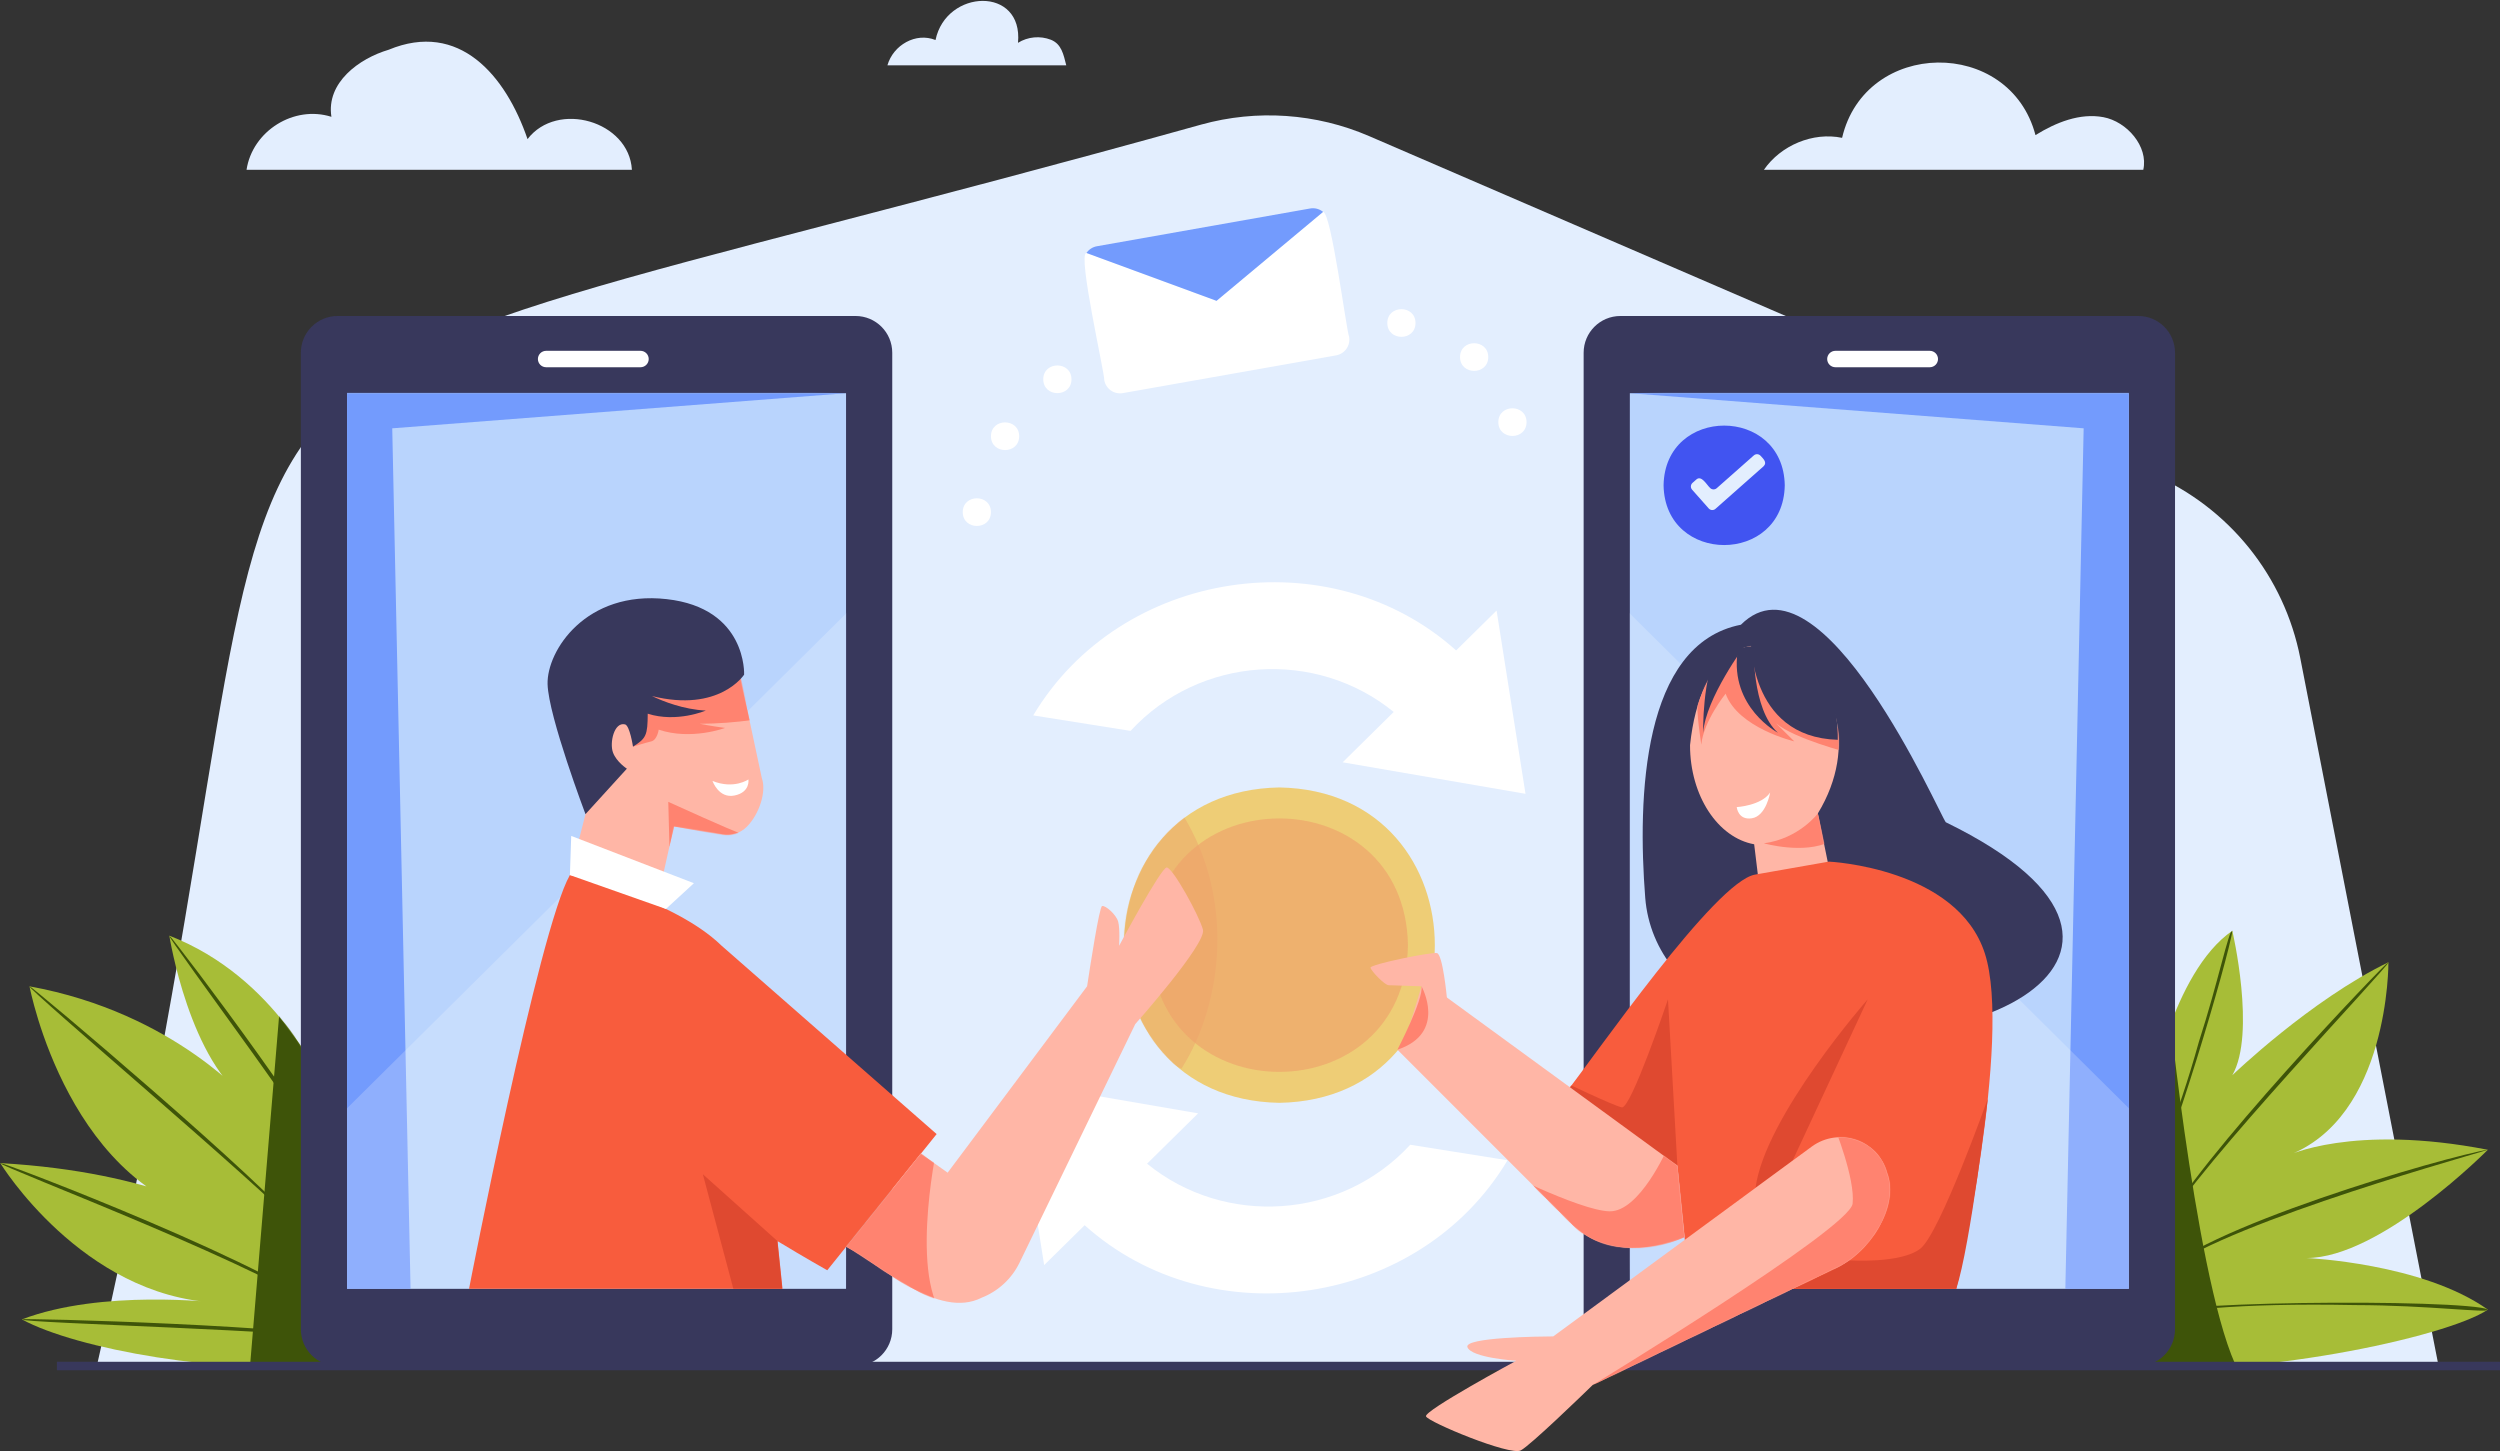 <svg width="2694" height="1564" viewBox="0 0 2694 1564" fill="none" xmlns="http://www.w3.org/2000/svg">
<rect x="0" y="0" width="2694" height="1564" fill="#333333" stroke="none"/>
<g clip-path="url(#clip0_859_274)">
<path d="M104.09 1473.11H2628.01L2478.76 709.11C2470.26 665.597 2451.28 624.813 2423.47 590.286C2395.65 555.76 2359.84 528.532 2319.14 510.96L1475.44 146.7C1418.31 122.03 1354.47 117.63 1294.5 134.23C34.94 485.42 387.74 230.42 104.09 1473.11Z" fill="#E3EEFE"/>
<path d="M345.47 1165.91C345.47 1165.91 298.91 1053.44 182.47 1008.26C182.47 1008.26 204.38 1146.79 270.12 1188.44C270.12 1188.44 189.32 1091.44 31.82 1062.88C31.82 1062.88 74.28 1288.96 246.82 1314.98C246.82 1314.98 170.12 1262.98 0.3 1253.36C0.3 1253.36 87.95 1396.58 233.12 1403.7C233.12 1403.7 109.86 1388.92 23.58 1421.78C82.71 1453.93 238.96 1481.84 363.77 1472.03L345.47 1165.91Z" fill="#A7BD37"/>
<mask id="mask0_859_274" style="mask-type:luminance" maskUnits="userSpaceOnUse" x="0" y="1008" width="364" height="467">
<path d="M345.47 1165.91C345.47 1165.91 298.91 1053.44 182.47 1008.26C182.47 1008.26 204.38 1146.79 270.12 1188.44C270.12 1188.44 189.32 1091.44 31.82 1062.88C31.82 1062.88 74.28 1288.96 246.82 1314.98C246.82 1314.98 170.12 1262.98 0.3 1253.36C0.3 1253.36 87.95 1396.58 233.12 1403.7C233.12 1403.7 109.86 1388.92 23.58 1421.78C82.71 1453.93 238.96 1481.84 363.77 1472.03L345.47 1165.91Z" fill="white"/>
</mask>
<g mask="url(#mask0_859_274)">
<path d="M302.02 1079.63L267.98 1489.45H393.69L354.4 1110.84L302.02 1079.63Z" fill="#3E5409"/>
<path d="M324.22 1325.09C281.46 1278.42 31.45 1067.53 30.75 1061.94C33.69 1061.96 290.01 1278.86 324.22 1325.09Z" fill="#3E5409"/>
<path d="M363.82 1422.87C300.12 1370.04 1.41 1258.04 -1 1252.87C0.56 1250.96 310.85 1369.64 363.82 1422.87Z" fill="#3E5409"/>
<path d="M373.01 1286.52C359.59 1248.75 181.29 1012.52 181.59 1007.1C190.2 1014.89 366.68 1249.71 373.01 1286.52Z" fill="#3E5409"/>
<path d="M388.91 1445.07C325.54 1433.07 25.58 1426.07 22.19 1421.73C22.08 1419.95 338.18 1428.69 388.91 1445.07Z" fill="#3E5409"/>
</g>
<path d="M2316.36 1183.84C2316.36 1183.84 2340.45 1047.77 2405.56 1003.01C2405.56 1003.01 2431.33 1113.56 2405.56 1158.65C2405.56 1158.65 2489.66 1077.65 2573.76 1036.92C2573.76 1036.92 2575.12 1205.09 2463.89 1245.78C2463.89 1245.78 2534.43 1210.52 2680.89 1239C2680.89 1239 2565.59 1355.64 2485.56 1355.64C2485.56 1355.64 2610.36 1361.06 2680.89 1411.24C2637.29 1441.04 2423.11 1486.94 2279.38 1473.11L2316.36 1183.84Z" fill="#A7BD37"/>
<mask id="mask1_859_274" style="mask-type:luminance" maskUnits="userSpaceOnUse" x="2279" y="1003" width="402" height="473">
<path d="M2316.36 1183.84C2316.36 1183.84 2340.45 1047.77 2405.56 1003.01C2405.56 1003.01 2431.33 1113.56 2405.56 1158.65C2405.56 1158.65 2489.66 1077.65 2573.76 1036.92C2573.76 1036.92 2575.12 1205.09 2463.89 1245.78C2463.89 1245.78 2534.43 1210.52 2680.89 1239C2680.89 1239 2565.59 1355.64 2485.56 1355.64C2485.56 1355.64 2610.36 1361.06 2680.89 1411.24C2637.29 1441.04 2423.11 1486.94 2279.38 1473.11L2316.36 1183.84Z" fill="white"/>
</mask>
<g mask="url(#mask1_859_274)">
<path d="M2336.01 1074.14C2336.01 1074.14 2370.57 1416.64 2417.08 1485.74L2254.95 1487.07L2252.29 1113.36L2336.01 1074.14Z" fill="#3E5409"/>
<path d="M2331.11 1323.16C2361.46 1256.5 2571.43 1036.16 2574.75 1035.87C2574.56 1041.28 2369.01 1255.71 2331.11 1323.16Z" fill="#3E5409"/>
<path d="M2313.55 1287.78C2320.25 1262.34 2345.9 1207.88 2369.55 1122.51C2390.55 1057.59 2401.31 1002.99 2405.96 1001.62C2401.21 1033.75 2337.1 1249.87 2313.55 1287.78Z" fill="#3E5409"/>
<path d="M2322.57 1378.49C2362.25 1325.49 2637.1 1245.6 2682.32 1238.64C2635.6 1252.67 2373.46 1326.23 2322.57 1378.49Z" fill="#3E5409"/>
<path d="M2311.29 1420.23C2294.02 1401.33 2656.06 1399.17 2682.36 1411.36C2679.53 1415.23 2618.04 1406.55 2537.94 1406.36C2408.01 1403.82 2343.58 1412.52 2311.29 1420.23Z" fill="#3E5409"/>
</g>
<path d="M1569.12 700.91C1433.42 579.15 1207.78 612.91 1113.4 770.91L1218.28 787.61C1292.93 706.61 1418.34 699.12 1501.86 767.21L1446.86 821.46L1643.89 855.42L1612.72 657.92L1569.12 700.91Z" fill="white"/>
<path d="M1168.82 1320.3C1304.52 1442.06 1530.16 1408.3 1624.54 1250.3L1519.66 1233.59C1445.01 1314.59 1319.6 1322.09 1236.08 1254L1291.08 1199.75L1094.01 1165.8L1125.18 1363.28L1168.82 1320.3Z" fill="white"/>
<path d="M1425.75 228.33L1310.89 324.17L1170.71 272.62C1160.87 273.46 1190.77 403.62 1189.94 409.62C1190.75 414.135 1193.31 418.145 1197.07 420.77C1200.83 423.395 1205.48 424.42 1210 423.62L1439.82 382.93C1444.32 382.125 1448.33 379.569 1450.95 375.821C1453.57 372.072 1454.61 367.437 1453.82 362.93C1450.89 356.57 1434.59 228.71 1425.75 228.33Z" fill="white"/>
<path d="M1425.75 228.33C1423.82 226.741 1421.57 225.591 1419.15 224.959C1416.74 224.327 1414.21 224.228 1411.75 224.67L1182.01 265.36C1179.75 265.758 1177.58 266.605 1175.65 267.852C1173.72 269.099 1172.06 270.72 1170.76 272.62L1310.94 324.17L1425.75 228.33Z" fill="#739BFD"/>
<path d="M1154.63 408.73C1154.54 428.61 1124.31 428.61 1124.22 408.73C1124.31 388.85 1154.55 388.85 1154.63 408.73Z" fill="white"/>
<path d="M1098.28 470.08C1098.19 489.97 1067.95 489.96 1067.86 470.08C1067.95 450.2 1098.19 450.2 1098.28 470.08Z" fill="white"/>
<path d="M1067.86 551.87C1067.77 571.75 1037.54 571.75 1037.45 551.87C1037.54 531.99 1067.78 531.99 1067.86 551.87Z" fill="white"/>
<path d="M1525.37 348.07C1525.29 367.95 1495.05 367.95 1494.96 348.07C1495.01 328.19 1525.29 328.19 1525.37 348.07Z" fill="white"/>
<path d="M1603.74 384.77C1603.65 404.66 1573.42 404.65 1573.33 384.77C1573.42 364.89 1603.65 364.89 1603.74 384.77Z" fill="white"/>
<path d="M1645.01 454.88C1644.92 474.76 1614.68 474.76 1614.6 454.88C1614.66 435 1644.9 435 1645.01 454.88Z" fill="white"/>
<path d="M2693.98 1467.45H61.35V1476.6H2693.98V1467.45Z" fill="#38385C"/>
<path d="M1746.12 1472.03H2304.22C2326.09 1472.03 2343.81 1454.31 2343.81 1432.44V380.11C2343.81 358.245 2326.09 340.52 2304.22 340.52H1746.12C1724.26 340.52 1706.53 358.245 1706.53 380.11V1432.44C1706.53 1454.31 1724.26 1472.03 1746.12 1472.03Z" fill="#38385C"/>
<path d="M1756.32 1388.82H2294.01V423.72L1756.32 423.72V1388.82Z" fill="#B9D4FD"/>
<mask id="mask2_859_274" style="mask-type:luminance" maskUnits="userSpaceOnUse" x="1756" y="423" width="539" height="966">
<path d="M1756.33 1388.82H2294.02V423.72L1756.33 423.72V1388.82Z" fill="white"/>
</mask>
<g mask="url(#mask2_859_274)">
<path d="M1756.32 423.72L2245.35 461.56L2225.5 1394.36L2309.31 1388.82L2308.99 404.93L1756.32 423.72Z" fill="#739BFD"/>
<path opacity="0.2" d="M1735.96 640.97L2309.31 1209.4V1388.82H1756.32L1735.96 640.97Z" fill="white"/>
</g>
<path d="M1977.83 395.74H2079.54C2081.89 395.74 2084.14 394.808 2085.8 393.149C2087.46 391.489 2088.4 389.238 2088.4 386.89C2088.4 384.542 2087.46 382.291 2085.8 380.632C2084.14 378.972 2081.89 378.04 2079.54 378.04H1977.83C1975.48 378.04 1973.23 378.972 1971.57 380.632C1969.91 382.291 1968.97 384.542 1968.97 386.89C1968.97 389.238 1969.91 391.489 1971.57 393.149C1973.23 394.808 1975.48 395.74 1977.83 395.74Z" fill="white"/>
<path d="M1876.01 673.2C1963.01 586.42 2089.91 877.58 2096.78 886.04C2398.06 1033.04 2091.71 1171.04 1876.15 1090.04C1848.31 1082.96 1823.39 1067.34 1804.88 1045.39C1786.36 1023.43 1775.18 996.223 1772.91 967.59C1764.44 859.42 1769.56 694.1 1876.01 673.2Z" fill="#38385C"/>
<path d="M1821.18 803.04C1843.48 593.21 2048.59 728.85 1958.94 876.52L1980.38 981.99L1900.78 995.99L1890.29 909.79C1851.29 902.8 1821.18 857.69 1821.18 803.04Z" fill="#FFB6A6"/>
<mask id="mask3_859_274" style="mask-type:luminance" maskUnits="userSpaceOnUse" x="1821" y="695" width="161" height="301">
<path d="M1821.18 803.04C1843.48 593.21 2048.59 728.85 1958.94 876.52L1980.38 981.99L1900.78 995.99L1890.29 909.79C1851.29 902.8 1821.18 857.69 1821.18 803.04Z" fill="white"/>
</mask>
<g mask="url(#mask3_859_274)">
<path d="M1992.4 811.24C1992.4 811.24 1933.34 796.04 1913.85 779.43L1933.52 798.91C1933.52 798.91 1872.92 784.55 1859.52 747.48C1859.52 747.48 1835.52 777.48 1833.32 802.48C1829.43 772.01 1815.32 706.84 1873.58 698.65L1987 789.65L1992.4 811.24Z" fill="#FF8370"/>
<path d="M1958.94 876.52C1958.94 876.52 1938.94 903.58 1900.78 908.77C1900.78 908.77 1944.22 921.07 1972.08 906.82L1958.94 876.52Z" fill="#FF8370"/>
<path d="M1871.5 869.74C1871.5 869.74 1898.08 868.17 1907.5 854.01C1907.5 854.01 1903.34 879.4 1887.76 881.79C1872.87 884.09 1871.5 869.74 1871.5 869.74Z" fill="white"/>
</g>
<path d="M1886.67 686.3C1886.67 686.3 1882.67 794.39 1980.38 797.22C1980.38 797.22 1984.13 671.68 1886.67 686.3Z" fill="#38385C"/>
<path d="M1889.91 696.36C1889.91 696.36 1887.35 764.03 1915.85 789.59C1915.85 789.59 1864.14 762.35 1872.39 702.41C1872.39 702.42 1874.87 696.18 1889.91 696.36Z" fill="#38385C"/>
<path d="M1880.61 695.08C1880.61 695.08 1837.92 752.41 1835.35 789.59C1835.35 789.59 1833.81 729.97 1852.35 696.36L1880.61 695.08Z" fill="#38385C"/>
<path d="M2138.9 1027.47C2109.17 935 1970.84 928.47 1970.84 928.47L1891.24 942.47C1848.14 949.94 1718.94 1137.7 1685.12 1180.47L1807.54 1256.18C1814.31 1327.24 1821.18 1388.87 1821.18 1388.87H2108.13C2108.13 1388.87 2168.63 1119.95 2138.9 1027.47Z" fill="#F85C3D"/>
<mask id="mask4_859_274" style="mask-type:luminance" maskUnits="userSpaceOnUse" x="1685" y="928" width="463" height="461">
<path d="M2138.9 1027.47C2109.17 935 1970.84 928.47 1970.84 928.47L1891.24 942.47C1848.14 949.94 1718.94 1137.7 1685.12 1180.47L1807.54 1256.18C1814.31 1327.24 1821.18 1388.87 1821.18 1388.87H2108.13C2108.13 1388.87 2168.63 1119.95 2138.9 1027.47Z" fill="white"/>
</mask>
<g mask="url(#mask4_859_274)">
<path d="M1807.54 1256.13L1797.43 1076.83C1797.43 1076.83 1757.43 1195.41 1747.66 1193.31C1737.89 1191.21 1681.33 1164.04 1681.33 1164.04L1674.76 1178.43L1809.34 1276.71L1807.54 1256.13Z" fill="#DF4930"/>
</g>
<path d="M1807.54 1256.13L1499.54 1031.39L1464.54 1089.83L1691.54 1316.91C1724.2 1351.51 1774.07 1350.2 1815.28 1333.16L1807.54 1256.13Z" fill="#FFB6A6"/>
<mask id="mask5_859_274" style="mask-type:luminance" maskUnits="userSpaceOnUse" x="1464" y="1031" width="352" height="314">
<path d="M1807.54 1256.13L1499.54 1031.39L1464.54 1089.83L1691.54 1316.91C1724.2 1351.51 1774.07 1350.2 1815.28 1333.16L1807.54 1256.13Z" fill="white"/>
</mask>
<g mask="url(#mask5_859_274)">
<path d="M1606.71 1256.06C1606.71 1256.06 1701.78 1304.63 1734.4 1305.32C1767.02 1306.01 1796.86 1237.32 1796.86 1237.32L1836.42 1256.75L1832.95 1339.32L1724.68 1360.14L1606.71 1256.06Z" fill="#FF8370"/>
</g>
<path d="M1378.65 1188.42C1155.28 1184.42 1155.31 852.52 1378.65 848.55C1602.01 852.57 1602.01 1184.42 1378.65 1188.42Z" fill="#EECD76"/>
<mask id="mask6_859_274" style="mask-type:luminance" maskUnits="userSpaceOnUse" x="1211" y="848" width="336" height="341">
<path d="M1378.65 1188.42C1155.28 1184.42 1155.31 852.52 1378.65 848.55C1602.01 852.57 1602.01 1184.42 1378.65 1188.42Z" fill="white"/>
</mask>
<g mask="url(#mask6_859_274)">
<path opacity="0.47" d="M1267.27 866.92C1332.65 960.92 1318.73 1080.27 1273.12 1151.61C1273.12 1151.61 1183.21 1111.13 1171.47 1062.81C1159.73 1014.49 1267.27 866.92 1267.27 866.92Z" fill="#EDA26A"/>
</g>
<path opacity="0.66" d="M1517.21 1018.5C1514.1 1200.62 1243.21 1200.59 1240.08 1018.5C1243.19 836.42 1514.13 836.42 1517.21 1018.5Z" fill="#EDA26A"/>
<path d="M1992.01 1358.1C1992.01 1358.1 2048.29 1362.1 2069.43 1345.49C2090.57 1328.88 2142.05 1183.84 2142.05 1183.84C2142.05 1183.84 2123.37 1342.3 2108.05 1388.84H1931.72C1931.72 1388.84 1979.77 1367.83 1992.01 1358.1Z" fill="#DF4930"/>
<path d="M1931.72 1250.69L2012.67 1076.83C2012.67 1076.83 1901.94 1202.94 1891.75 1280.04L1931.72 1250.69Z" fill="#DF4930"/>
<path d="M2033.49 1263.67C2024.03 1228.39 1981.63 1214.03 1952.19 1235.67L1673.8 1440.1C1659.8 1440.17 1577.37 1441.05 1581.29 1451.68C1585.57 1463.3 1633.88 1466.36 1633.88 1466.36C1633.88 1466.36 1534.2 1520.16 1536.65 1526.28C1539.1 1532.4 1627.15 1569.08 1638.77 1562.96C1649.31 1557.42 1705.92 1502.54 1716.36 1492.39L1974.95 1368.04C2014.69 1351.84 2047.33 1299.54 2033.49 1263.67Z" fill="#FFB6A6"/>
<mask id="mask7_859_274" style="mask-type:luminance" maskUnits="userSpaceOnUse" x="1536" y="1225" width="501" height="339">
<path d="M2033.49 1263.67C2024.03 1228.39 1981.63 1214.03 1952.19 1235.67L1673.8 1440.1C1659.8 1440.17 1577.37 1441.05 1581.29 1451.68C1585.57 1463.3 1633.88 1466.36 1633.88 1466.36C1633.88 1466.36 1534.2 1520.16 1536.65 1526.28C1539.1 1532.4 1627.15 1569.08 1638.77 1562.96C1649.31 1557.42 1705.92 1502.54 1716.36 1492.39L1974.95 1368.04C2014.69 1351.84 2047.33 1299.54 2033.49 1263.67Z" fill="white"/>
</mask>
<g mask="url(#mask7_859_274)">
<path d="M1976.62 1214.08C1976.62 1214.08 1999.38 1270.14 1996.37 1297.08C1993.36 1324.02 1716.37 1492.38 1716.37 1492.38C1716.37 1492.38 1984.64 1403.38 2002.84 1387.38C2048.22 1332.35 2094.57 1236.48 1976.62 1214.08Z" fill="#FF8370"/>
</g>
<path d="M1559.15 1074.89C1559.15 1074.89 1554.76 1028.18 1548.4 1027.02C1542.04 1025.86 1476.05 1039.2 1476.85 1042.81C1477.65 1046.42 1492.11 1061.67 1496.52 1061.67C1500.93 1061.67 1531.85 1062.88 1531.85 1062.88L1513.85 1121.34C1513.85 1121.34 1564.52 1110.84 1559.15 1074.89Z" fill="#FFB6A6"/>
<path d="M1531.85 1062.88C1531.85 1062.88 1559.85 1113.19 1505.85 1131.14C1505.8 1131.14 1534.08 1077.05 1531.85 1062.88Z" fill="#FF8370"/>
<path d="M1923.26 522.988C1921.8 608.806 1794.12 608.793 1792.67 522.988C1794.13 437.17 1921.81 437.183 1923.26 522.988Z" fill="#4154F1"/>
<path d="M1842.66 525.655C1839.25 522.665 1833.57 511.642 1827.91 516.761L1823.82 520.374C1823.32 520.823 1822.9 521.367 1822.61 521.976C1822.31 522.584 1822.14 523.245 1822.1 523.921C1822.06 524.597 1822.15 525.274 1822.37 525.913C1822.59 526.553 1822.94 527.143 1823.39 527.649L1841.31 547.901C1842.21 548.923 1843.49 549.544 1844.85 549.626C1846.22 549.707 1847.56 549.244 1848.58 548.337C1853.04 544.362 1894.86 507.423 1900.37 502.518C1904.7 498.486 1900.05 494.248 1897.2 491.172C1896.75 490.665 1896.21 490.252 1895.6 489.956C1894.99 489.66 1894.33 489.486 1893.66 489.446C1892.98 489.405 1892.3 489.498 1891.67 489.72C1891.03 489.941 1890.44 490.286 1889.93 490.736L1849.94 526.082C1849.44 526.532 1848.85 526.879 1848.21 527.101C1847.57 527.323 1846.89 527.417 1846.21 527.377C1845.54 527.337 1844.87 527.165 1844.26 526.869C1843.65 526.574 1843.11 526.161 1842.66 525.655Z" fill="#E3EEFE"/>
<path d="M680.94 182.99H265.67C271.99 141.14 316.79 113.06 357.13 125.89C351.3 89.02 387 63.03 418.77 53.63C494.71 22.12 544.84 80.96 568.47 149.9C600.58 108.03 678.01 130.54 680.94 182.99Z" fill="#E3EEFE"/>
<path d="M2309.6 182.99H1900.78C1918.99 156.59 1953.63 141.99 1985.04 148.53C2009.95 41.92 2165.56 39.79 2193.44 145.6C2215.38 132 2241.2 121.53 2266.58 126.26C2291.96 130.99 2315.28 157.81 2309.6 182.99Z" fill="#E3EEFE"/>
<path d="M1149.01 70.42H956.28C962.53 48.48 986.98 34.54 1008.11 43.14C1019.57 -12.1 1102.85 -15.08 1096.99 46.14C1102.24 42.883 1108.17 40.89 1114.32 40.315C1120.47 39.741 1126.67 40.602 1132.43 42.83C1143.87 47.42 1146.01 58.53 1149.01 70.42Z" fill="#E3EEFE"/>
<path d="M921.9 340.51H363.8C341.935 340.51 324.21 358.235 324.21 380.1V1432.43C324.21 1454.3 341.935 1472.02 363.8 1472.02H921.9C943.765 1472.02 961.49 1454.3 961.49 1432.43V380.1C961.49 358.235 943.765 340.51 921.9 340.51Z" fill="#38385C"/>
<path d="M911.7 423.72H374.01V1388.82H911.7V423.72Z" fill="#B9D4FD"/>
<mask id="mask8_859_274" style="mask-type:luminance" maskUnits="userSpaceOnUse" x="374" y="423" width="538" height="966">
<path d="M911.7 423.72H374.01V1388.82H911.7V423.72Z" fill="white"/>
</mask>
<g mask="url(#mask8_859_274)">
<path d="M911.7 423.72L422.68 461.56L442.53 1394.36L358.72 1388.82L359.03 404.93L911.7 423.72Z" fill="#739BFD"/>
<path opacity="0.2" d="M932.07 640.97L358.72 1209.4V1388.82H911.7L932.07 640.97Z" fill="white"/>
</g>
<path d="M690.21 395.74H588.49C586.143 395.74 583.892 394.808 582.232 393.148C580.573 391.488 579.64 389.237 579.64 386.89C579.64 384.543 580.573 382.292 582.232 380.632C583.892 378.972 586.143 378.04 588.49 378.04H690.21C692.557 378.04 694.808 378.972 696.468 380.632C698.128 382.292 699.06 384.543 699.06 386.89C699.06 389.237 698.128 391.488 696.468 393.148C694.808 394.808 692.557 395.74 690.21 395.74Z" fill="white"/>
<path d="M797.19 727.07L820.92 838.42C826.17 852.9 818.27 877.33 804.75 890.92C801.381 894.286 797.257 896.797 792.72 898.245C788.183 899.692 783.366 900.033 778.67 899.24L726.24 890.48L705.24 984.29H603.57L668.95 728.67L797.19 727.07Z" fill="#FFB6A6"/>
<mask id="mask9_859_274" style="mask-type:luminance" maskUnits="userSpaceOnUse" x="603" y="727" width="220" height="258">
<path d="M797.19 727.07L820.92 838.42C826.17 852.9 818.27 877.33 804.75 890.92C801.381 894.286 797.257 896.797 792.72 898.245C788.183 899.692 783.366 900.033 778.67 899.24L726.24 890.48L705.24 984.29H603.57L668.95 728.67L797.19 727.07Z" fill="white"/>
</mask>
<g mask="url(#mask9_859_274)">
<path d="M811.66 775.72C792.537 778.428 773.253 779.841 753.94 779.95C753.94 779.95 766.81 782.53 781.38 784.41C781.38 784.41 744.87 798.08 709.81 786.29C709.81 786.29 708.3 797.48 701.65 798.99C695 800.5 682.14 804.65 682.14 804.65L681.4 736.44L809.85 722.23L811.66 775.72Z" fill="#FF8370"/>
<path d="M795.79 897.08C794.18 897.74 720.13 864.08 720.13 864.08L721.4 912.08C721.4 912.08 793.94 912 795.79 897.08Z" fill="#FF8370"/>
</g>
<path d="M806.5 839.91C806.5 839.91 790.85 850.91 767.76 841.52C767.76 841.52 774.43 860.79 791.6 857.22C808.77 853.65 806.5 839.91 806.5 839.91Z" fill="white"/>
<path d="M718.41 645.62C631.6 635.88 589.07 701.13 590.07 737.33C591.07 772.06 630.92 877.33 630.92 877.33L675.52 828.33C675.52 828.33 664.28 821.12 660.52 810.81C656.76 800.5 661.71 777.73 673.52 780.59C678.66 781.83 682.11 804.59 682.11 804.59C696.35 795.66 697.87 792.39 697.99 769.08C729.27 779.08 760.55 765.72 760.55 765.72C736.47 764.44 714.95 755.98 702.55 750.07C775.25 768.19 801.86 727.01 801.86 727.01C801.86 727.01 805.22 655.35 718.41 645.62Z" fill="#38385C"/>
<path d="M1009.32 1222.08L777.45 1018.97C725.77 968.67 614.13 942.97 614.13 942.97C580.61 1001.25 505.44 1388.8 505.44 1388.8H843.19C843.19 1388.8 841.19 1368.4 837.87 1337.44C867.87 1355.64 891.45 1368.84 891.45 1368.84L1009.32 1222.08Z" fill="#F85C3D"/>
<mask id="mask10_859_274" style="mask-type:luminance" maskUnits="userSpaceOnUse" x="505" y="942" width="505" height="447">
<path d="M1009.32 1222.08L777.45 1018.97C725.77 968.67 614.13 942.97 614.13 942.97C580.61 1001.25 505.44 1388.8 505.44 1388.8H843.19C843.19 1388.8 841.19 1368.4 837.87 1337.44C867.87 1355.64 891.45 1368.84 891.45 1368.84L1009.32 1222.08Z" fill="white"/>
</mask>
<g mask="url(#mask10_859_274)">
<path d="M837.87 1337.45L757.38 1265.36L790.26 1388.82H843.18L837.87 1337.45Z" fill="#DF4930"/>
</g>
<path d="M717.58 979.5L747.75 951.75L615.54 900.78L614.13 942.99L717.58 979.5Z" fill="white"/>
<path d="M1296.31 1001.87C1292.39 986.81 1263.8 935.03 1257.31 934.79C1251.15 934.57 1205.95 1019.2 1205.95 1019.2C1205.95 1019.2 1207.04 1000.88 1204.95 993.2C1202.86 985.52 1191.19 975.35 1187.61 976.37C1184.61 977.22 1174.8 1040.77 1171.47 1062.8L1021.18 1263.68L992.24 1243.14L911.71 1343.42C949.44 1363.48 1011.15 1422.22 1057.97 1398.34C1075.76 1391.32 1090.27 1377.89 1098.63 1360.69L1223.34 1103.59C1223.34 1103.59 1300.22 1016.93 1296.31 1001.87Z" fill="#FFB6A6"/>
<mask id="mask11_859_274" style="mask-type:luminance" maskUnits="userSpaceOnUse" x="911" y="934" width="386" height="470">
<path d="M1296.31 1001.87C1292.39 986.81 1263.8 935.03 1257.31 934.79C1251.15 934.57 1205.95 1019.2 1205.95 1019.2C1205.95 1019.2 1207.04 1000.88 1204.95 993.2C1202.86 985.52 1191.19 975.35 1187.61 976.37C1184.61 977.22 1174.8 1040.77 1171.47 1062.8L1021.18 1263.68L992.24 1243.14L911.71 1343.42C949.44 1363.48 1011.15 1422.22 1057.97 1398.34C1075.76 1391.32 1090.27 1377.89 1098.63 1360.69L1223.34 1103.59C1223.34 1103.59 1300.22 1016.93 1296.31 1001.87Z" fill="white"/>
</mask>
<g mask="url(#mask11_859_274)">
<path d="M1009.32 1237.77C1009.32 1237.77 976.73 1391.48 1025.32 1426.77L878.21 1339.99L961.54 1204.67L1009.32 1237.77Z" fill="#FF8370"/>
</g>
</g>
<defs>
<clipPath id="clip0_859_274">
<rect width="2694" height="1564" fill="white"/>
</clipPath>
</defs>
</svg>
